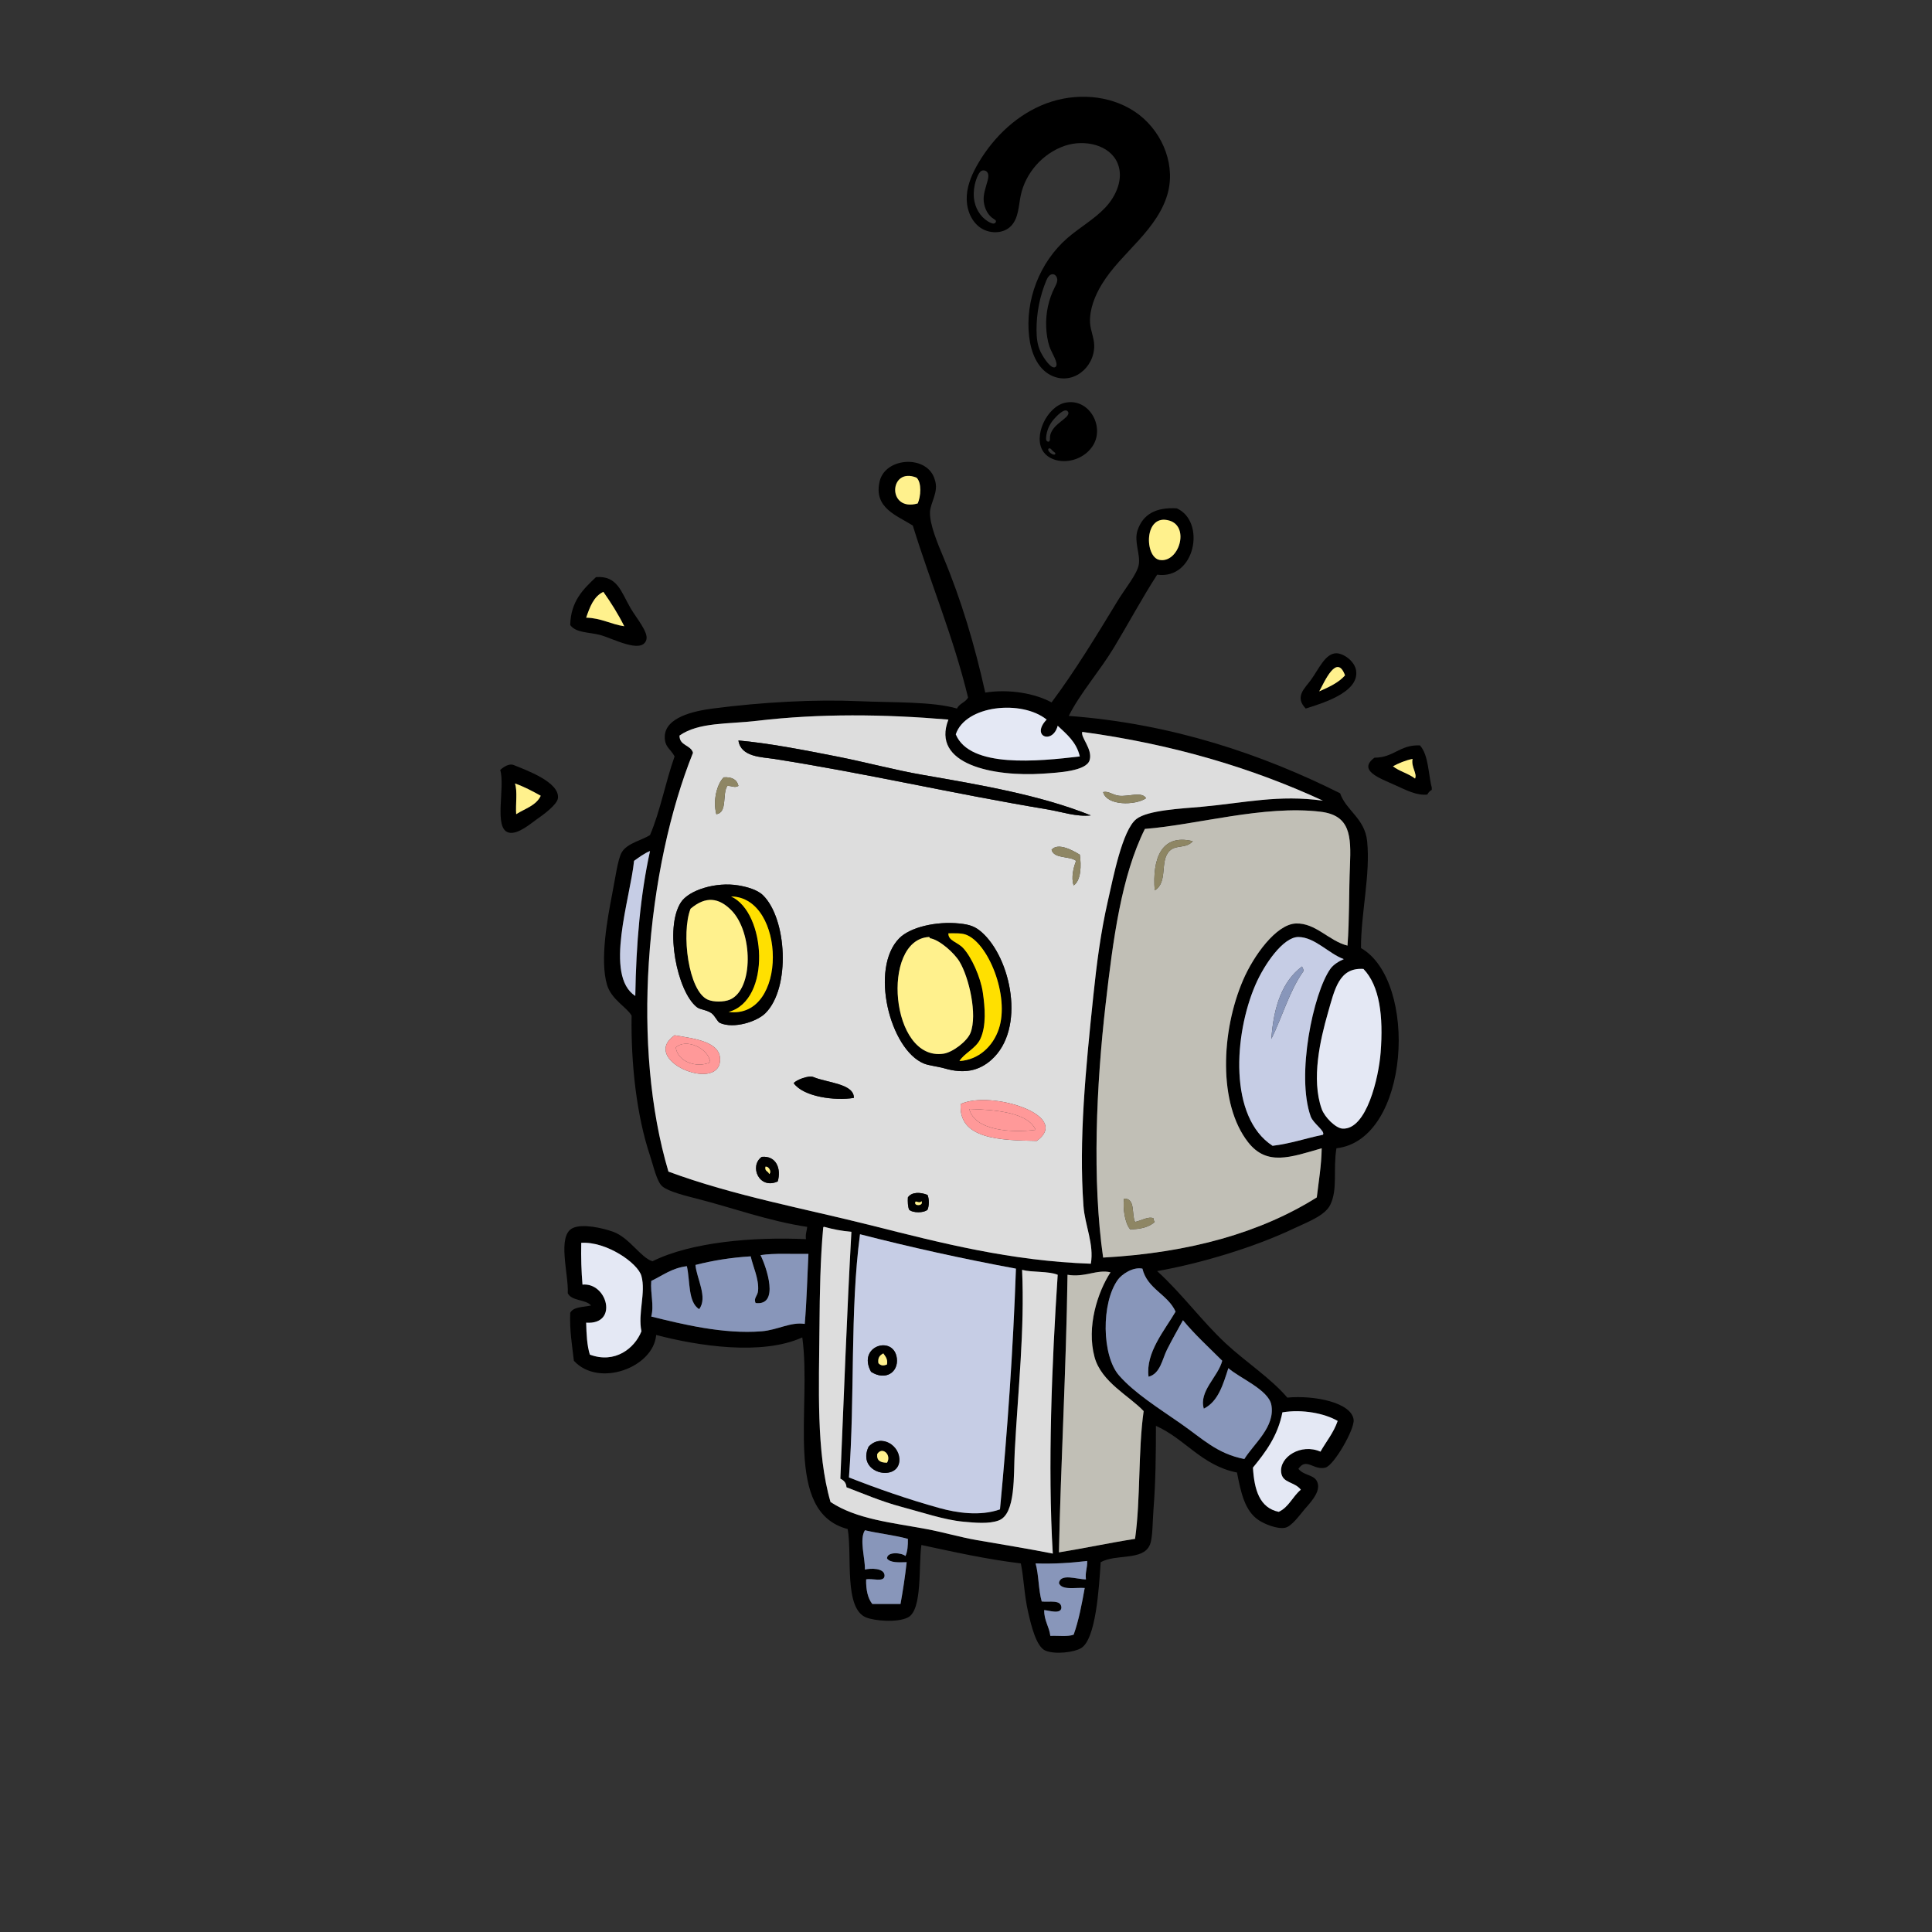 <svg xmlns="http://www.w3.org/2000/svg" xmlns:xlink="http://www.w3.org/1999/xlink" width="1080" zoomAndPan="magnify" viewBox="0 0 810 810" height="1080" preserveAspectRatio="xMidYMid meet" version="1.0"><rect x="0" y="0" width="810" height="810" fill="#333333" stroke="none"/><defs><clipPath id="id1"><path d="M 236.516 193.641 L 586.422 193.641 L 586.422 692.922 L 236.516 692.922 Z M 236.516 193.641 " clip-rule="nonzero"/></clipPath><clipPath id="id2"><path d="M 573 312 L 600.277 312 L 600.277 334 L 573 334 Z M 573 312 " clip-rule="nonzero"/></clipPath><clipPath id="id3"><path d="M 209.719 320.508 L 234 320.508 L 234 349.195 L 209.719 349.195 Z M 209.719 320.508 " clip-rule="nonzero"/></clipPath><clipPath id="id4"><path d="M 435 168 L 460 168 L 460 193.348 L 435 193.348 Z M 435 168 " clip-rule="nonzero"/></clipPath></defs><g clip-path="url(#id1)"><path fill="#000000" d="M 455.285 662.164 C 451.449 662.16 444.633 659.496 443.961 663.711 C 445.125 666.836 450.758 665.492 454.77 665.77 C 453.539 672.609 452.27 679.402 450.137 685.34 C 447.656 686.289 443.625 685.688 440.355 685.855 C 439.879 681.867 437.73 679.555 437.781 675.039 C 439.617 675.137 444.832 676.973 444.988 674.008 C 444.895 670.496 439.984 671.809 436.754 671.434 C 435.367 666.641 435.531 660.301 434.18 655.473 C 441.996 655.738 449.055 655.246 455.801 654.441 C 455.961 657.348 454.887 659.02 455.285 662.164 Z M 380.637 645.172 C 380.691 647.973 380.488 650.516 379.609 652.383 C 378.18 650.988 371.879 650.344 371.887 653.41 C 373.277 655.277 376.801 655.016 380.121 654.957 C 379.465 660.992 378.566 666.789 377.547 672.465 C 373.602 672.465 369.656 672.465 365.707 672.465 C 363.816 670.066 363.039 666.551 363.133 662.164 C 365.645 661.586 370.715 663.57 370.855 660.621 C 370.836 657.27 364.883 657.477 362.621 658.047 C 362.73 653.078 360.191 645.438 362.621 641.566 C 368.438 642.953 374.996 643.605 380.637 645.172 Z M 560.824 595.734 C 559.117 600.723 556.031 604.332 553.613 608.609 C 545.492 605.016 536.316 610.828 537.141 617.363 C 537.715 621.918 542.781 621.141 545.379 624.574 C 541.973 627.348 540.348 631.902 536.113 633.844 C 528.016 632.156 525.867 624.523 525.301 615.305 C 530.625 608.785 535.727 602.047 537.656 592.133 C 546.004 590.73 555.367 592.551 560.824 595.734 Z M 458.891 568.957 C 461.742 579.492 473.578 585.301 479.484 591.617 C 477.117 608.305 478.234 628.473 475.879 645.172 C 465.039 646.863 454.754 649.105 443.961 650.836 C 444.734 613.66 447.012 573.574 447.562 534.457 C 454.824 535.707 459.926 532.066 465.582 533.426 C 460.219 541.668 455.438 556.215 458.891 568.957 Z M 494.926 596.766 C 485.398 590.141 475.629 584.02 469.188 576.684 C 461.902 568.387 461.629 546.254 468.672 536.516 C 470.266 534.316 474.934 531.039 478.965 531.883 C 481.031 540.461 489.559 542.57 492.867 549.906 C 488.383 557.637 480.215 567.078 481.543 577.199 C 486.473 575.941 487.293 569.789 489.262 565.871 C 491.453 561.516 493.836 557.348 495.957 553.508 C 501.008 559.613 506.859 564.918 512.43 570.504 C 510.633 577.344 502.559 583.215 504.707 590.586 C 510.773 587.559 512.773 580.461 515.004 573.594 C 519.445 577.633 531.875 582.645 533.023 589.043 C 534.668 598.223 525.738 605.207 521.695 611.699 C 510.207 609.457 504.328 603.305 494.926 596.766 Z M 337.395 555.055 C 331.52 554.137 326.027 557.598 319.375 558.145 C 303.336 559.461 285.863 555.137 273.039 551.965 C 274.305 547.133 272.625 542.543 273.039 537.031 C 277.812 534.77 281.695 531.613 287.973 530.852 C 289.391 537.156 288.383 545.891 293.121 548.875 C 296.871 544.004 292.043 535.961 291.574 530.336 C 298.68 528.52 306.324 527.242 314.742 526.73 C 315.625 530.934 318.266 536.184 317.832 541.152 C 317.633 543.414 315.824 544.207 316.801 546.301 C 326.922 547.531 321.383 531.336 318.859 526.219 C 324.82 525.312 332.207 525.836 338.938 525.703 C 338.441 535.508 338.215 545.578 337.395 555.055 Z M 268.922 534.973 C 270.844 541.977 267.355 550.637 268.922 558.145 C 266.082 565.285 257.852 571.859 247.297 567.93 C 246.113 564.137 245.871 559.406 245.754 554.539 C 259.406 555.5 254.625 537.578 244.211 538.578 C 243.746 533.035 243.559 527.215 243.695 521.066 C 254.184 520.387 267.426 529.523 268.922 534.973 Z M 425.941 531.883 C 424.719 566.535 422.367 600.059 419.25 632.812 C 410.891 635.797 400.973 634.215 394.023 632.297 C 380.562 628.582 367.246 623.879 355.926 619.426 C 358.504 585.637 356.277 549.82 360.559 517.465 C 381.727 522.898 403.492 527.73 425.941 531.883 Z M 356.957 516.434 C 355.051 550.574 353.82 585.391 352.324 619.941 C 353.711 620.609 354.781 621.598 354.895 623.543 C 361.188 625.895 369.277 629.457 378.062 631.785 C 386.684 634.066 395.852 637.223 403.805 637.961 C 408.586 638.406 414.582 639.02 418.734 637.445 C 425.949 634.715 424.902 618.461 425.426 608.609 C 426.828 582.258 429.641 557.684 428.516 532.398 C 433.023 533.555 439.402 532.836 443.445 534.457 C 441.012 571.121 439.207 615.023 441.387 651.352 C 430.645 649.227 420.715 647.648 409.465 645.688 C 402.484 644.469 395.359 642.355 388.359 641.055 C 373.938 638.371 359.121 636.957 348.203 629.723 C 342.121 608.867 343.383 581.641 343.57 556.086 C 343.672 542.168 343.926 527.992 345.113 514.887 C 345.145 514.574 345.191 514.277 345.629 514.375 C 349.117 515.348 352.824 516.105 356.957 516.434 Z M 578.84 441.25 C 578.043 451.633 573 473.723 562.883 473.18 C 560.004 473.023 555.379 468.434 554.129 464.938 C 549.672 452.445 553.562 435.73 556.703 424.77 C 559.582 414.746 561.379 405.543 571.633 406.234 C 578.449 413.316 580.012 426.055 578.84 441.25 Z M 526.332 412.926 C 530.07 404.27 538.004 392.816 544.348 392.844 C 551.273 392.875 557.141 399.895 563.398 402.113 C 561.543 402.941 559.121 404.266 557.734 406.234 C 550.574 416.379 543.383 450.844 549.496 468.027 C 550.594 471.109 555.746 474.215 554.645 475.754 C 547.531 477.215 541.191 479.457 533.539 480.387 C 515.074 468.379 517.352 433.703 526.332 412.926 Z M 266.348 417.562 C 253.105 408.961 264.285 376.605 265.836 360.918 C 267.945 359.43 269.965 357.84 272.523 356.797 C 268.5 375.086 266.684 395.586 266.348 417.562 Z M 553.613 340.316 C 566.137 341.824 566.504 350.375 565.973 362.977 C 565.516 373.828 565.777 385.324 564.941 396.449 C 557.234 394.555 551.594 386.871 543.32 387.18 C 535.051 387.488 525.598 400.637 521.184 410.867 C 511.867 432.457 510.719 462.805 523.242 478.84 C 531.117 488.926 540.926 485.238 554.129 481.418 C 554.004 488.844 552.859 495.25 552.07 502.016 C 528.562 516.777 498.766 525.254 462.492 527.246 C 457.812 494.598 459.648 454.953 463.523 421.168 C 466.68 393.645 470.133 367.355 479.996 347.527 C 501.719 345.836 529.852 337.465 553.613 340.316 Z M 317.312 302.215 C 343.652 299.09 370.738 299.41 397.625 301.695 C 390.234 320.543 416.676 325.738 437.266 324.355 C 443.805 323.914 455.469 323.312 456.828 318.691 C 458.188 314.078 452.934 309.082 453.742 306.848 C 491.809 312.023 525.059 322.023 554.645 335.684 C 536.031 333.109 522.188 336.562 503.68 338.262 C 495.598 339 481.188 339.617 476.395 343.41 C 470.512 348.059 466.66 368.219 464.551 377.395 C 461.434 390.969 459.762 404.266 458.375 417.562 C 455.176 448.18 452.238 477.867 454.254 505.617 C 454.852 513.812 458.754 521.574 457.344 529.824 C 423.758 528.676 394.52 521.117 365.707 513.859 C 336.629 506.531 307.715 501.355 280.25 491.199 C 272.484 465.09 270.062 434.246 272.012 403.66 C 274.148 370.109 281.07 339.156 290.543 315.602 C 289.605 312.246 284.844 312.719 284.883 308.391 C 292.977 302.703 305.223 303.648 317.312 302.215 Z M 438.812 301.695 C 432.012 308.742 441.344 312.277 443.445 304.273 C 447.242 307.855 451.34 311.137 452.711 317.145 C 435.281 319.188 406.621 322.156 400.715 307.879 C 404.758 295.66 428.324 293.262 438.812 301.695 Z M 486.176 234.754 C 479.758 233.637 479.512 215.051 490.293 218.277 C 498.957 220.867 494.203 236.148 486.176 234.754 Z M 384.242 200.254 C 386.508 202.301 386.047 208.266 384.754 211.066 C 371.801 214.785 372.684 195.598 384.242 200.254 Z M 405.863 292.426 C 404.844 294.5 402.176 294.922 401.23 297.062 C 390.977 294.062 374.438 294.605 360.043 293.973 C 341.973 293.176 319.766 294.324 298.781 297.062 C 290.91 298.09 278.793 300.742 278.703 308.906 C 278.656 313.344 281.285 314.074 282.824 317.145 C 279.031 327.77 276.848 340.008 272.523 350.102 C 269.305 352.223 262.945 353.477 260.688 357.312 C 259.023 360.133 257.961 368.164 256.566 375.336 C 254.766 384.609 251.391 402.562 254.508 412.926 C 256.367 419.113 262.855 422.32 264.801 425.801 C 264.48 446.051 266.918 467.797 272.523 484.508 C 273.93 488.684 275.316 495.375 277.672 497.379 C 280.309 499.621 287.832 501.445 292.086 502.527 C 306.961 506.316 322.082 511.895 338.422 514.375 C 338.277 516.117 337.605 517.332 337.91 519.523 C 315.879 518.5 289.754 520.723 273.555 528.793 C 268.664 527.332 263.895 518.895 257.082 516.434 C 252.473 514.77 244.129 512.957 240.094 514.887 C 233.406 518.082 238.484 534.309 238.035 542.18 C 239.641 545.551 245.5 544.668 247.816 547.328 C 244.609 548.074 240.379 547.793 239.062 550.422 C 238.777 557.914 239.863 564.039 240.605 570.504 C 251.023 581.883 273.965 573.355 275.102 559.691 C 292.684 564.316 319.445 568.414 336.363 560.719 C 340.453 590.301 328.227 634.004 355.41 641.055 C 357.332 652.344 353.742 674.328 363.133 678.129 C 366.508 679.496 376.008 680.438 380.637 678.129 C 386.816 675.043 385.047 656.516 386.301 647.746 C 399.875 650.648 413.305 653.691 428 655.473 C 429.305 662.008 429.383 668.664 431.09 676.07 C 432.285 681.262 434.438 690.43 438.297 692.031 C 442.465 693.766 450.359 692.711 453.227 691.004 C 459.391 687.328 460.723 666.516 461.465 654.957 C 468.02 651.348 479.137 654.441 482.055 647.746 C 483.344 644.797 483.184 638.031 483.602 632.812 C 484.516 621.402 484.625 609.336 484.629 597.797 C 496.973 603.301 503.738 614.387 518.609 617.363 C 520.25 625.633 521.805 633.523 527.875 637.445 C 530.215 638.961 535.297 641.117 538.688 640.539 C 541.516 640.051 544.973 635.082 546.922 632.812 C 549.043 630.344 553.117 626.172 552.586 622.516 C 551.93 617.977 547.074 619.125 544.348 615.82 C 547.734 610.875 550.66 616.562 555.676 615.305 C 559.25 614.41 568.004 599.164 567.516 595.219 C 566.625 588 551.027 584.891 539.715 585.953 C 532.773 577.789 522.258 570.992 513.973 563.297 C 503.891 553.922 495.719 542.539 485.145 532.91 C 503.438 529.703 526.102 522.879 542.805 514.887 C 547.836 512.48 555.508 509.727 557.734 505.105 C 560.941 498.449 558.82 490.523 560.309 481.418 C 591.223 477.926 594.719 411.324 570.605 397.48 C 570.543 383 574.617 366.617 573.18 352.68 C 572.188 343.078 564.324 339.816 561.852 332.594 C 529.602 316.441 491.547 303.367 448.078 300.152 C 453.02 290.355 460.973 281.527 467.125 271.316 C 473.223 261.199 478.867 250.652 485.145 240.934 C 501.16 243.129 505.688 218.645 493.383 213.125 C 484.684 212.586 479.125 215.617 476.906 222.395 C 475.355 227.129 478.211 232.453 477.422 236.812 C 476.719 240.715 471.559 246.984 468.672 251.746 C 459.598 266.703 450.469 281.664 440.871 294.488 C 434.195 290.82 423.34 288.734 413.07 290.367 C 408.656 270.48 403.062 251.656 395.566 233.723 C 393.25 228.172 389.68 219.84 389.902 214.672 C 390.078 210.66 393.648 206.227 391.961 201.281 C 389.152 190.562 371.23 191.48 368.797 201.797 C 366.156 212.984 376.031 216.09 382.695 220.336 C 390.191 244.598 399.668 266.871 405.863 292.426 " fill-opacity="1" fill-rule="evenodd"/></g><path fill="#fff18d" d="M 384.754 211.066 C 386.047 208.266 386.508 202.301 384.242 200.25 C 372.684 195.602 371.801 214.781 384.754 211.066 " fill-opacity="1" fill-rule="evenodd"/><path fill="#fff18d" d="M 490.293 218.273 C 479.512 215.047 479.758 233.637 486.176 234.754 C 494.203 236.148 498.957 220.863 490.293 218.273 " fill-opacity="1" fill-rule="evenodd"/><path fill="#000000" d="M 252.965 248.145 C 256.156 252.672 259.152 257.402 261.719 262.562 C 256.039 261.711 252.105 259.129 245.754 258.957 C 247.297 254.492 248.887 250.07 252.965 248.145 Z M 249.875 241.965 C 244.586 246.973 239.305 251.988 239.062 262.047 C 241.465 265.363 246.699 264.98 251.418 266.164 C 256.652 267.477 269.117 274.441 270.98 268.227 C 271.941 265.031 266.785 259.156 264.289 254.836 C 260.395 248.086 258.805 241.254 249.875 241.965 " fill-opacity="1" fill-rule="evenodd"/><path fill="#fff18d" d="M 245.754 258.953 C 252.105 259.125 256.039 261.711 261.715 262.559 C 259.148 257.398 256.156 252.672 252.961 248.141 C 248.883 250.07 247.297 254.492 245.754 258.953 " fill-opacity="1" fill-rule="evenodd"/><path fill="#000000" d="M 563.91 283.156 C 561.172 286.258 557.145 288.059 553.102 289.855 C 555.32 285.828 560.461 273.758 563.91 283.156 Z M 547.438 297.062 C 553.426 295.102 570.031 290.527 568.547 281.098 C 567.922 277.164 563.312 273.926 560.309 273.891 C 555.613 273.832 552.82 280.699 549.496 285.219 C 547.031 288.57 542.664 292.156 547.438 297.062 " fill-opacity="1" fill-rule="evenodd"/><path fill="#fff18d" d="M 553.102 289.855 C 557.145 288.059 561.172 286.258 563.91 283.156 C 560.461 273.758 555.32 285.828 553.102 289.855 " fill-opacity="1" fill-rule="evenodd"/><path fill="#e4e8f4" d="M 400.715 307.875 C 406.621 322.156 435.281 319.188 452.711 317.148 C 451.34 311.137 447.242 307.852 443.445 304.27 C 441.344 312.277 432.012 308.742 438.812 301.695 C 428.324 293.262 404.758 295.66 400.715 307.875 " fill-opacity="1" fill-rule="evenodd"/><path fill="#dddddd" d="M 388.875 500.984 C 389.59 502.617 389.59 505.531 388.875 507.164 C 387.336 508.605 382.688 508.605 381.152 507.164 C 380.617 505.809 380.535 504.004 380.637 502.016 C 382.238 499.637 385.941 499.781 388.875 500.984 Z M 326.066 495.32 C 318.258 498.887 313.984 488.844 319.371 485.02 C 325.398 484.445 327.637 489.957 326.066 495.32 Z M 434.691 478.324 C 419.48 478.074 401.75 477.66 402.773 462.875 C 415.211 457.016 449.539 467.492 434.691 478.324 Z M 340.996 451.551 C 346.633 453.945 358.117 454.309 357.984 460.301 C 350.156 461.586 336.906 459.898 332.758 454.125 C 333.801 452.746 339.082 450.734 340.996 451.551 Z M 301.871 444.855 C 300.777 457.949 268.16 444.422 282.82 434.039 C 290.566 435.422 302.566 436.508 301.871 444.855 Z M 411.523 390.785 C 423.887 401.613 430.203 431.375 415.645 444.34 C 410.344 449.059 404.125 450.27 396.078 447.945 C 393.105 447.086 389.473 446.77 387.328 445.883 C 373.055 439.98 364.539 406.004 377.031 393.355 C 381.586 388.75 392.465 386.16 402.258 387.18 C 406.617 387.633 408.855 388.445 411.523 390.785 Z M 319.887 375.336 C 329.895 385.129 331.551 414.133 320.918 424.77 C 317.375 428.312 307.738 431.453 301.871 428.891 C 300.699 428.379 299.859 425.902 298.266 424.77 C 296.188 423.301 293.57 423.391 292.086 422.195 C 283.898 415.605 278.566 389.289 285.395 378.426 C 288.719 373.141 300.242 369.629 309.59 371.215 C 313 371.793 317.445 372.945 319.887 375.336 Z M 452.711 358.34 C 453.375 362.711 453.285 369.121 450.137 371.215 C 448.98 367.977 450.102 363.543 451.168 360.914 C 448.363 358.742 441.953 360.18 440.871 356.281 C 443.617 353.02 450.035 356.691 452.711 358.34 Z M 469.184 333.625 C 473.16 334.074 478.668 331.688 480.512 334.652 C 475.98 337.742 463.996 337.883 462.492 332.078 C 464.883 331.555 466.352 333.305 469.184 333.625 Z M 309.59 329.504 C 307.836 330.441 307.117 329.434 304.957 329.504 C 302.688 332.727 305.141 340.672 300.324 341.348 C 298.836 335.68 300.504 328.867 303.414 325.898 C 306.879 325.695 309.004 326.828 309.59 329.504 Z M 350.777 317.145 C 362.828 319.516 375.117 322.84 386.812 324.867 C 411.664 329.176 436.258 333.398 457.344 341.863 C 451.176 342.527 445.098 340.332 438.809 339.289 C 399.312 332.711 363.219 324.234 324.523 318.176 C 319.383 317.371 310.605 317.438 309.59 310.449 C 322.273 311.57 336.637 314.359 350.777 317.145 Z M 284.883 308.391 C 284.844 312.719 289.605 312.246 290.543 315.602 C 281.07 339.156 274.148 370.109 272.012 403.66 C 270.062 434.246 272.484 465.086 280.246 491.199 C 307.715 501.352 336.625 506.531 365.707 513.859 C 394.52 521.117 423.754 528.672 457.344 529.82 C 458.75 521.574 454.852 513.812 454.254 505.617 C 452.238 477.867 455.176 448.18 458.375 417.562 C 459.762 404.266 461.434 390.969 464.551 377.395 C 466.66 368.219 470.512 348.059 476.395 343.406 C 481.188 339.617 495.598 338.996 503.676 338.258 C 522.188 336.562 536.031 333.109 554.645 335.684 C 525.059 322.02 491.809 312.023 453.742 306.848 C 452.934 309.082 458.188 314.074 456.828 318.691 C 455.469 323.312 443.805 323.918 437.266 324.355 C 416.676 325.734 390.234 320.543 397.625 301.695 C 370.734 299.41 343.652 299.086 317.312 302.211 C 305.223 303.645 292.977 302.703 284.883 308.391 " fill-opacity="1" fill-rule="evenodd"/><path fill="#000000" d="M 309.594 310.453 C 310.605 317.441 319.387 317.371 324.523 318.176 C 363.219 324.238 399.312 332.715 438.812 339.289 C 445.098 340.336 451.176 342.531 457.344 341.863 C 436.258 333.398 411.664 329.176 386.816 324.871 C 375.117 322.844 362.828 319.52 350.777 317.148 C 336.637 314.363 322.277 311.574 309.594 310.453 " fill-opacity="1" fill-rule="evenodd"/><g clip-path="url(#id2)"><path fill="#000000" d="M 593.258 326.414 C 590.574 324.289 586.672 323.391 583.988 321.266 C 586.48 319.98 589.086 318.809 592.227 318.176 C 591.539 321.625 594.281 324.344 593.258 326.414 Z M 598.406 333.109 C 598.871 332.203 599.555 331.516 600.465 331.051 C 598.773 324.844 599.055 316.668 595.316 312.512 C 586.863 312.125 584.359 317.688 576.266 317.66 C 569.059 322.98 578.5 326.281 584.504 328.988 C 589.715 331.344 594.07 333.633 598.406 333.109 " fill-opacity="1" fill-rule="evenodd"/></g><path fill="#fff18d" d="M 592.227 318.176 C 589.086 318.809 586.48 319.977 583.988 321.266 C 586.672 323.391 590.574 324.289 593.258 326.414 C 594.281 324.344 591.539 321.621 592.227 318.176 " fill-opacity="1" fill-rule="evenodd"/><g clip-path="url(#id3)"><path fill="#000000" d="M 226.703 333.625 C 224.812 337.738 220.078 339.012 216.41 341.348 C 216.109 337.184 217.035 331.797 215.895 328.473 C 219.836 329.852 223.285 331.723 226.703 333.625 Z M 209.715 322.809 C 211.918 330.098 206.785 347.477 213.32 349.07 C 217.203 350.016 222.762 345.051 225.16 343.406 C 227.789 341.609 233.59 337.348 233.914 334.652 C 234.723 327.938 220.66 322.898 215.379 320.75 C 213.477 319.973 211.121 321.516 209.715 322.809 " fill-opacity="1" fill-rule="evenodd"/></g><path fill="#8e8664" d="M 303.414 325.898 C 300.504 328.867 298.836 335.68 300.328 341.352 C 305.141 340.676 302.688 332.727 304.961 329.504 C 307.121 329.434 307.836 330.441 309.594 329.504 C 309.008 326.828 306.879 325.695 303.414 325.898 " fill-opacity="1" fill-rule="evenodd"/><path fill="#fff18d" d="M 215.895 328.473 C 217.035 331.793 216.109 337.184 216.41 341.348 C 220.078 339.012 224.812 337.738 226.707 333.625 C 223.285 331.723 219.84 329.852 215.895 328.473 " fill-opacity="1" fill-rule="evenodd"/><path fill="#8e8664" d="M 462.492 332.078 C 463.996 337.887 475.98 337.742 480.512 334.652 C 478.668 331.688 473.16 334.074 469.184 333.625 C 466.352 333.301 464.883 331.555 462.492 332.078 " fill-opacity="1" fill-rule="evenodd"/><path fill="#c1bfb6" d="M 475.879 512.312 C 478.289 511.84 481.457 509.848 483.602 510.77 C 483.578 511.477 483.844 511.898 484.117 512.312 C 481.793 514.453 478.234 515.355 473.816 515.402 C 471.559 512.699 470.695 506.383 471.246 502.527 C 476.188 502.391 474.297 509.086 475.879 512.312 Z M 500.074 352.676 C 497.203 355.973 493.102 353.957 490.293 356.797 C 486.098 361.035 489.82 369.953 484.117 373.273 C 483.105 360.41 486.637 349.379 500.074 352.676 Z M 479.996 347.527 C 470.133 367.355 466.68 393.645 463.523 421.164 C 459.648 454.953 457.812 494.598 462.492 527.246 C 498.766 525.25 528.562 516.777 552.07 502.016 C 552.859 495.246 554.004 488.84 554.129 481.418 C 540.926 485.238 531.117 488.926 523.242 478.84 C 510.719 462.805 511.867 432.457 521.184 410.867 C 525.594 400.637 535.051 387.484 543.32 387.176 C 551.594 386.871 557.234 394.555 564.941 396.449 C 565.777 385.32 565.512 373.828 565.973 362.977 C 566.5 350.375 566.137 341.824 553.613 340.316 C 529.852 337.461 501.719 345.836 479.996 347.527 " fill-opacity="1" fill-rule="evenodd"/><path fill="#8e8664" d="M 484.117 373.277 C 489.82 369.953 486.102 361.035 490.293 356.797 C 493.102 353.957 497.203 355.973 500.074 352.68 C 486.637 349.379 483.105 360.41 484.117 373.277 " fill-opacity="1" fill-rule="evenodd"/><path fill="#8e8664" d="M 440.871 356.281 C 441.953 360.18 448.363 358.742 451.168 360.918 C 450.102 363.543 448.98 367.98 450.137 371.215 C 453.285 369.125 453.375 362.715 452.711 358.34 C 450.039 356.691 443.617 353.02 440.871 356.281 " fill-opacity="1" fill-rule="evenodd"/><path fill="#c6cde5" d="M 272.523 356.797 C 269.965 357.836 267.945 359.426 265.832 360.914 C 264.285 376.605 253.105 408.957 266.348 417.562 C 266.688 395.582 268.5 375.086 272.523 356.797 " fill-opacity="1" fill-rule="evenodd"/><path fill="#000000" d="M 306.504 381.516 C 315.77 390.723 316.02 414.891 305.988 419.105 C 303.512 420.148 299.156 420.188 296.723 419.105 C 288.582 415.496 285.531 391.207 289.512 381 C 296.012 375.465 301.457 376.5 306.504 381.516 Z M 305.473 424.258 C 323.508 419.426 321.215 382.496 306.504 375.848 C 329.574 376.055 330.484 427.461 305.473 424.258 Z M 309.594 371.215 C 300.242 369.629 288.719 373.141 285.395 378.426 C 278.566 389.289 283.902 415.605 292.086 422.195 C 293.574 423.391 296.188 423.297 298.266 424.77 C 299.859 425.902 300.703 428.383 301.867 428.891 C 307.742 431.453 317.379 428.312 320.918 424.77 C 331.555 414.133 329.895 385.129 319.887 375.336 C 317.449 372.945 313 371.793 309.594 371.215 " fill-opacity="1" fill-rule="evenodd"/><path fill="#ffe000" d="M 306.504 375.852 C 321.215 382.496 323.508 419.426 305.473 424.254 C 330.484 427.461 329.578 376.055 306.504 375.852 " fill-opacity="1" fill-rule="evenodd"/><path fill="#fff18d" d="M 289.516 381 C 285.535 391.211 288.586 415.496 296.723 419.105 C 299.16 420.188 303.512 420.148 305.988 419.105 C 316.023 414.891 315.773 390.723 306.504 381.516 C 301.457 376.5 296.012 375.465 289.516 381 " fill-opacity="1" fill-rule="evenodd"/><path fill="#000000" d="M 402.258 403.145 C 406.25 409.734 409.867 425.367 406.895 433.012 C 405.52 436.543 399.445 441.191 395.566 441.766 C 373.262 445.07 369.195 394.098 389.387 392.844 C 389.855 392.816 389.824 393.348 389.902 393.359 C 393.898 393.988 400.047 399.488 402.258 403.145 Z M 404.832 391.816 C 414.289 395.105 423.418 417.633 418.734 431.469 C 416.297 438.664 410.34 444.344 402.258 444.855 C 404.129 441.641 409.109 439.656 411.012 435.586 C 413.574 430.105 412.992 422.43 412.043 416.02 C 411.129 409.836 407.41 401.336 403.805 397.48 C 401.387 394.895 397.461 394.422 397.625 391.301 C 399.629 391.332 402.777 391.102 404.832 391.816 Z M 402.258 387.18 C 392.465 386.16 381.586 388.75 377.035 393.359 C 364.539 406.008 373.055 439.98 387.332 445.887 C 389.477 446.773 393.105 447.086 396.082 447.945 C 404.125 450.27 410.344 449.059 415.645 444.34 C 430.207 431.379 423.887 401.617 411.527 390.785 C 408.859 388.445 406.617 387.633 402.258 387.18 " fill-opacity="1" fill-rule="evenodd"/><path fill="#ffe000" d="M 397.625 391.301 C 397.457 394.422 401.387 394.891 403.801 397.48 C 407.41 401.332 411.125 409.836 412.039 416.016 C 412.988 422.426 413.574 430.105 411.012 435.586 C 409.105 439.656 404.125 441.641 402.258 444.855 C 410.34 444.344 416.297 438.66 418.734 431.465 C 423.418 417.633 414.285 395.102 404.832 391.816 C 402.777 391.098 399.625 391.328 397.625 391.301 " fill-opacity="1" fill-rule="evenodd"/><path fill="#c6cde5" d="M 546.406 407.262 C 540.617 415.375 537.621 426.281 533.023 435.582 C 533.949 422.094 537.613 411.344 545.895 405.203 C 546.055 405.898 546.625 406.188 546.406 407.262 Z M 533.539 480.387 C 541.191 479.457 547.531 477.215 554.645 475.754 C 555.746 474.215 550.594 471.105 549.496 468.027 C 543.383 450.844 550.574 416.379 557.734 406.234 C 559.121 404.266 561.543 402.941 563.398 402.113 C 557.141 399.891 551.273 392.875 544.348 392.844 C 538.004 392.816 530.07 404.27 526.332 412.926 C 517.352 433.703 515.074 468.379 533.539 480.387 " fill-opacity="1" fill-rule="evenodd"/><path fill="#fff18d" d="M 389.902 393.359 C 389.82 393.348 389.855 392.816 389.391 392.844 C 369.195 394.098 373.262 445.07 395.566 441.766 C 399.445 441.191 405.52 436.543 406.895 433.012 C 409.867 425.367 406.25 409.734 402.262 403.145 C 400.047 399.488 393.898 393.992 389.902 393.359 " fill-opacity="1" fill-rule="evenodd"/><path fill="#8896ba" d="M 545.895 405.203 C 537.613 411.34 533.949 422.09 533.023 435.582 C 537.621 426.281 540.617 415.375 546.406 407.262 C 546.625 406.188 546.055 405.898 545.895 405.203 " fill-opacity="1" fill-rule="evenodd"/><path fill="#e4e8f4" d="M 571.633 406.23 C 561.379 405.543 559.582 414.742 556.703 424.77 C 553.559 435.73 549.672 452.445 554.129 464.938 C 555.379 468.434 560.004 473.023 562.883 473.176 C 573 473.719 578.043 451.633 578.84 441.246 C 580.012 426.055 578.449 413.316 571.633 406.23 " fill-opacity="1" fill-rule="nonzero"/><path fill="#ff9999" d="M 297.75 445.371 C 291.945 448.035 284.035 444.961 283.34 439.191 C 287.492 435.109 297.156 439.465 297.75 445.371 Z M 282.82 434.039 C 268.16 444.422 300.777 457.949 301.871 444.855 C 302.566 436.508 290.566 435.422 282.82 434.039 " fill-opacity="1" fill-rule="evenodd"/><path fill="#ff9999" d="M 283.336 439.191 C 284.035 444.957 291.941 448.031 297.75 445.371 C 297.156 439.465 287.488 435.105 283.336 439.191 " fill-opacity="1" fill-rule="evenodd"/><path fill="#000000" d="M 332.758 454.125 C 336.906 459.898 350.156 461.586 357.984 460.301 C 358.117 454.309 346.633 453.945 340.996 451.551 C 339.082 450.734 333.801 452.746 332.758 454.125 " fill-opacity="1" fill-rule="evenodd"/><path fill="#ff9999" d="M 434.18 473.691 C 424.75 474.973 408.648 474.227 406.379 464.938 C 417.91 465.258 431.164 466.562 434.18 473.691 Z M 402.773 462.879 C 401.75 477.66 419.48 478.074 434.691 478.328 C 449.539 467.492 415.211 457.016 402.773 462.879 " fill-opacity="1" fill-rule="evenodd"/><path fill="#ff9999" d="M 406.379 464.938 C 408.648 474.227 424.75 474.973 434.18 473.691 C 431.164 466.562 417.91 465.258 406.379 464.938 " fill-opacity="1" fill-rule="evenodd"/><path fill="#000000" d="M 322.465 492.23 C 322.176 490.973 320.473 491.133 320.918 489.141 C 322.426 488.875 323.648 491.504 322.465 492.23 Z M 319.375 485.023 C 313.988 488.848 318.262 498.887 326.066 495.32 C 327.641 489.961 325.402 484.445 319.375 485.023 " fill-opacity="1" fill-rule="evenodd"/><path fill="#fff18d" d="M 320.918 489.141 C 320.473 491.133 322.176 490.973 322.461 492.23 C 323.648 491.504 322.426 488.875 320.918 489.141 " fill-opacity="1" fill-rule="evenodd"/><path fill="#000000" d="M 383.727 504.074 C 383.777 503.082 385.645 504.871 386.301 503.559 C 387.473 505.598 383.148 505.84 383.727 504.074 Z M 380.637 502.016 C 380.535 504.004 380.621 505.809 381.152 507.164 C 382.688 508.609 387.34 508.609 388.875 507.164 C 389.59 505.531 389.59 502.617 388.875 500.984 C 385.941 499.785 382.238 499.637 380.637 502.016 " fill-opacity="1" fill-rule="evenodd"/><path fill="#8e8664" d="M 471.246 502.527 C 470.695 506.383 471.562 512.699 473.82 515.402 C 478.234 515.359 481.793 514.453 484.117 512.312 C 483.844 511.898 483.578 511.477 483.602 510.77 C 481.457 509.848 478.293 511.84 475.879 512.312 C 474.301 509.086 476.188 502.391 471.246 502.527 " fill-opacity="1" fill-rule="evenodd"/><path fill="#fff18d" d="M 386.301 503.559 C 385.645 504.871 383.777 503.082 383.727 504.074 C 383.148 505.84 387.473 505.598 386.301 503.559 " fill-opacity="1" fill-rule="evenodd"/><path fill="#dddddd" d="M 345.629 514.375 C 345.191 514.277 345.145 514.574 345.117 514.891 C 343.926 527.988 343.672 542.168 343.57 556.086 C 343.383 581.641 342.121 608.867 348.203 629.723 C 359.121 636.957 373.941 638.371 388.359 641.055 C 395.359 642.355 402.484 644.469 409.465 645.688 C 420.715 647.648 430.645 649.227 441.387 651.352 C 439.207 615.023 441.012 571.121 443.445 534.457 C 439.402 532.836 433.023 533.555 428.516 532.398 C 429.641 557.684 426.828 582.258 425.426 608.609 C 424.902 618.461 425.949 634.715 418.734 637.445 C 414.582 639.02 408.586 638.406 403.805 637.965 C 395.852 637.223 386.684 634.066 378.066 631.785 C 369.277 629.457 361.188 625.895 354.895 623.543 C 354.785 621.598 353.711 620.609 352.324 619.941 C 353.82 585.391 355.051 550.574 356.957 516.434 C 352.824 516.105 349.117 515.348 345.629 514.375 " fill-opacity="1" fill-rule="evenodd"/><path fill="#c6cde5" d="M 377.031 612.73 C 376.145 621.34 358.973 617.766 364.16 606.551 C 369.484 600.777 377.703 606.219 377.031 612.73 Z M 376.004 569.473 C 376.727 575.316 371.242 579.043 365.191 575.137 C 359.188 564.203 374.781 559.582 376.004 569.473 Z M 360.559 517.465 C 356.277 549.82 358.504 585.637 355.926 619.426 C 367.242 623.879 380.562 628.582 394.023 632.297 C 400.969 634.215 410.891 635.797 419.246 632.812 C 422.367 600.059 424.719 566.535 425.941 531.883 C 403.492 527.73 381.723 522.898 360.559 517.465 " fill-opacity="1" fill-rule="evenodd"/><path fill="#e4e8f4" d="M 243.695 521.066 C 243.559 527.215 243.746 533.035 244.211 538.578 C 254.625 537.578 259.41 555.5 245.754 554.539 C 245.871 559.406 246.113 564.137 247.301 567.93 C 257.852 571.859 266.082 565.285 268.922 558.145 C 267.355 550.637 270.844 541.977 268.922 534.973 C 267.426 529.523 254.188 520.387 243.695 521.066 " fill-opacity="1" fill-rule="evenodd"/><path fill="#8896ba" d="M 338.938 525.703 C 332.207 525.836 324.82 525.312 318.859 526.219 C 321.383 531.336 326.922 547.531 316.801 546.301 C 315.824 544.207 317.633 543.414 317.828 541.152 C 318.262 536.184 315.625 530.934 314.742 526.73 C 306.324 527.242 298.68 528.52 291.574 530.336 C 292.043 535.961 296.871 544.004 293.117 548.875 C 288.379 545.891 289.391 537.156 287.973 530.852 C 281.699 531.613 277.812 534.77 273.039 537.031 C 272.621 542.543 274.305 547.133 273.039 551.965 C 285.863 555.137 303.336 559.461 319.371 558.145 C 326.027 557.598 331.516 554.133 337.395 555.055 C 338.215 545.578 338.445 535.512 338.938 525.703 " fill-opacity="1" fill-rule="evenodd"/><path fill="#8896ba" d="M 521.695 611.699 C 525.738 605.207 534.668 598.223 533.023 589.043 C 531.875 582.645 519.445 577.633 515.004 573.594 C 512.773 580.461 510.773 587.559 504.707 590.586 C 502.559 583.215 510.633 577.344 512.43 570.504 C 506.859 564.918 501.008 559.613 495.957 553.508 C 493.836 557.348 491.453 561.516 489.262 565.871 C 487.293 569.789 486.473 575.941 481.543 577.195 C 480.215 567.074 488.383 557.633 492.867 549.906 C 489.559 542.57 481.031 540.461 478.965 531.883 C 474.934 531.039 470.262 534.316 468.672 536.516 C 461.629 546.254 461.902 568.387 469.184 576.684 C 475.625 584.02 485.398 590.141 494.926 596.766 C 504.328 603.305 510.207 609.457 521.695 611.699 " fill-opacity="1" fill-rule="evenodd"/><path fill="#c1bfb6" d="M 465.582 533.426 C 459.926 532.066 454.824 535.707 447.562 534.457 C 447.012 573.574 444.734 613.66 443.961 650.836 C 454.754 649.105 465.039 646.859 475.879 645.172 C 478.234 628.473 477.117 608.305 479.48 591.617 C 473.578 585.301 461.742 579.492 458.891 568.957 C 455.438 556.215 460.219 541.668 465.582 533.426 " fill-opacity="1" fill-rule="evenodd"/><path fill="#000000" d="M 371.887 572.051 C 370.352 572.73 369.273 572.578 368.281 571.535 C 367.887 569.078 369.008 568.141 370.34 567.414 C 371.152 568.664 372.262 569.613 371.887 572.051 Z M 365.195 575.137 C 371.246 579.043 376.727 575.316 376.004 569.473 C 374.781 559.582 359.188 564.203 365.195 575.137 " fill-opacity="1" fill-rule="evenodd"/><path fill="#fff18d" d="M 370.34 567.414 C 369.008 568.141 367.887 569.078 368.281 571.535 C 369.273 572.578 370.352 572.73 371.887 572.047 C 372.262 569.613 371.152 568.664 370.34 567.414 " fill-opacity="1" fill-rule="evenodd"/><path fill="#e4e8f4" d="M 537.656 592.133 C 535.727 602.043 530.625 608.785 525.301 615.305 C 525.867 624.523 528.016 632.156 536.113 633.844 C 540.348 631.898 541.973 627.348 545.379 624.574 C 542.781 621.141 537.715 621.918 537.141 617.363 C 536.316 610.828 545.492 605.016 553.613 608.609 C 556.031 604.332 559.117 600.723 560.824 595.734 C 555.367 592.551 546.004 590.73 537.656 592.133 " fill-opacity="1" fill-rule="evenodd"/><path fill="#000000" d="M 371.887 613.246 C 369.305 613.254 367.48 612.5 367.766 609.641 C 369.844 606.258 373.914 609.93 371.887 613.246 Z M 364.16 606.551 C 358.973 617.766 376.145 621.34 377.031 612.73 C 377.703 606.219 369.484 600.777 364.16 606.551 " fill-opacity="1" fill-rule="evenodd"/><path fill="#fff18d" d="M 367.766 609.641 C 367.48 612.5 369.305 613.254 371.887 613.246 C 373.914 609.93 369.844 606.258 367.766 609.641 " fill-opacity="1" fill-rule="evenodd"/><path fill="#8896ba" d="M 362.617 641.566 C 360.191 645.438 362.73 653.078 362.617 658.047 C 364.883 657.477 370.836 657.27 370.855 660.621 C 370.715 663.57 365.645 661.586 363.133 662.164 C 363.039 666.551 363.816 670.066 365.707 672.465 C 369.656 672.465 373.602 672.465 377.547 672.465 C 378.566 666.789 379.465 660.992 380.121 654.957 C 376.801 655.016 373.277 655.277 371.887 653.41 C 371.879 650.344 378.176 650.988 379.609 652.383 C 380.488 650.516 380.691 647.973 380.637 645.172 C 374.996 643.605 368.438 642.953 362.617 641.566 " fill-opacity="1" fill-rule="evenodd"/><path fill="#8896ba" d="M 455.801 654.441 C 449.055 655.246 441.996 655.738 434.18 655.473 C 435.531 660.301 435.367 666.637 436.75 671.434 C 439.984 671.809 444.895 670.496 444.988 674.008 C 444.832 676.973 439.617 675.137 437.781 675.039 C 437.73 679.555 439.879 681.867 440.355 685.855 C 443.621 685.688 447.656 686.289 450.137 685.34 C 452.27 679.402 453.539 672.609 454.77 665.77 C 450.754 665.492 445.125 666.836 443.961 663.711 C 444.633 659.496 451.449 662.16 455.285 662.164 C 454.887 659.02 455.961 657.348 455.801 654.441 " fill-opacity="1" fill-rule="evenodd"/><path fill="#000000" d="M 475.727 46.781 C 465.016 39.664 450.758 38.852 438.699 43.348 C 426.645 47.84 416.773 57.191 410.246 68.25 C 407.754 72.469 405.668 77.082 405.336 81.969 C 405 86.855 406.668 92.082 410.535 95.105 C 414.406 98.133 420.602 98.246 423.961 94.672 C 427.023 91.41 427.023 86.473 427.914 82.098 C 429.863 72.516 437.215 64.211 446.52 61.094 C 454.617 58.375 465.316 60.613 468.574 68.488 C 471.176 74.773 468.059 82.105 463.379 87.051 C 458.711 92 452.617 95.371 447.48 99.836 C 435.879 109.938 429.691 125.895 431.473 141.148 C 432.223 147.562 434.812 154.445 440.602 157.344 C 449.59 161.84 458.887 154.16 458.754 144.852 C 458.711 141.508 457.113 138.43 456.992 135.07 C 456.797 129.582 459.082 123.906 461.879 119.297 C 466.074 112.371 472.027 106.719 477.449 100.703 C 482.879 94.691 487.961 87.98 489.809 80.105 C 492.75 67.613 486.43 53.895 475.727 46.781 Z M 416.773 93.699 C 416.305 93.797 415.824 93.629 415.391 93.441 C 411.859 91.895 409.398 88.402 408.586 84.648 C 408.074 82.289 408.164 79.836 408.66 77.488 C 408.965 76.082 410.043 72.406 411.449 71.652 C 412.172 71.262 413.141 71.402 413.723 71.98 C 414.688 72.941 414.379 74.539 414.027 75.855 C 413.273 78.684 412.113 81.613 412.449 84.527 C 412.781 87.441 414.203 90.352 416.723 91.859 C 417.07 92.07 417.465 92.289 417.555 92.68 C 417.656 93.137 417.238 93.598 416.773 93.699 Z M 438.617 137.047 C 438.73 139.852 439.137 142.777 440.051 145.438 C 440.945 148.039 443.938 152.367 442.652 153.719 C 441.055 155.406 437.551 150.18 436.227 147.426 C 434.898 144.668 434.59 141.539 434.57 138.488 C 434.52 131.324 435.93 124.16 438.695 117.547 C 439.223 116.285 440.156 114.824 441.52 114.98 C 442.625 115.109 443.312 116.34 443.27 117.441 C 443.227 118.547 442.664 119.555 442.16 120.543 C 439.582 125.613 438.383 131.359 438.617 137.047 Z M 438.617 137.047 " fill-opacity="1" fill-rule="nonzero"/><g clip-path="url(#id4)"><path fill="#000000" d="M 446.551 168.848 C 438.945 170.469 432.805 183.113 437.559 189.57 C 439.484 192.184 442.91 193.344 446.16 193.328 C 451.152 193.301 456.145 190.609 458.547 186.258 C 462.977 178.227 456.316 166.758 446.551 168.848 Z M 442.438 190.352 C 442.316 190.602 441.969 190.629 441.699 190.57 C 441.211 190.477 440.758 190.246 440.391 189.926 C 440.062 189.633 439.609 189.184 439.484 188.754 C 439.418 188.535 439.449 188.277 439.613 188.117 C 439.824 187.918 440.172 187.949 440.418 188.094 C 440.664 188.238 440.84 188.477 441.027 188.699 C 441.293 189.004 441.598 189.277 441.934 189.504 C 442.078 189.602 442.234 189.703 442.348 189.844 C 442.457 189.988 442.512 190.188 442.438 190.352 Z M 446.961 174.898 C 445.547 176.207 443.926 177.277 442.574 178.652 C 441.23 180.023 440.141 181.809 440.191 183.734 C 440.203 184.25 440.227 184.891 439.766 185.125 C 439.406 185.301 438.953 185.074 438.758 184.723 C 438.562 184.375 438.562 183.957 438.578 183.551 C 438.746 180.727 439.91 177.992 441.754 175.855 C 442.551 174.93 446.496 170.488 447.789 172.66 C 448.23 173.402 447.602 174.312 446.961 174.898 Z M 446.961 174.898 " fill-opacity="1" fill-rule="nonzero"/></g></svg>